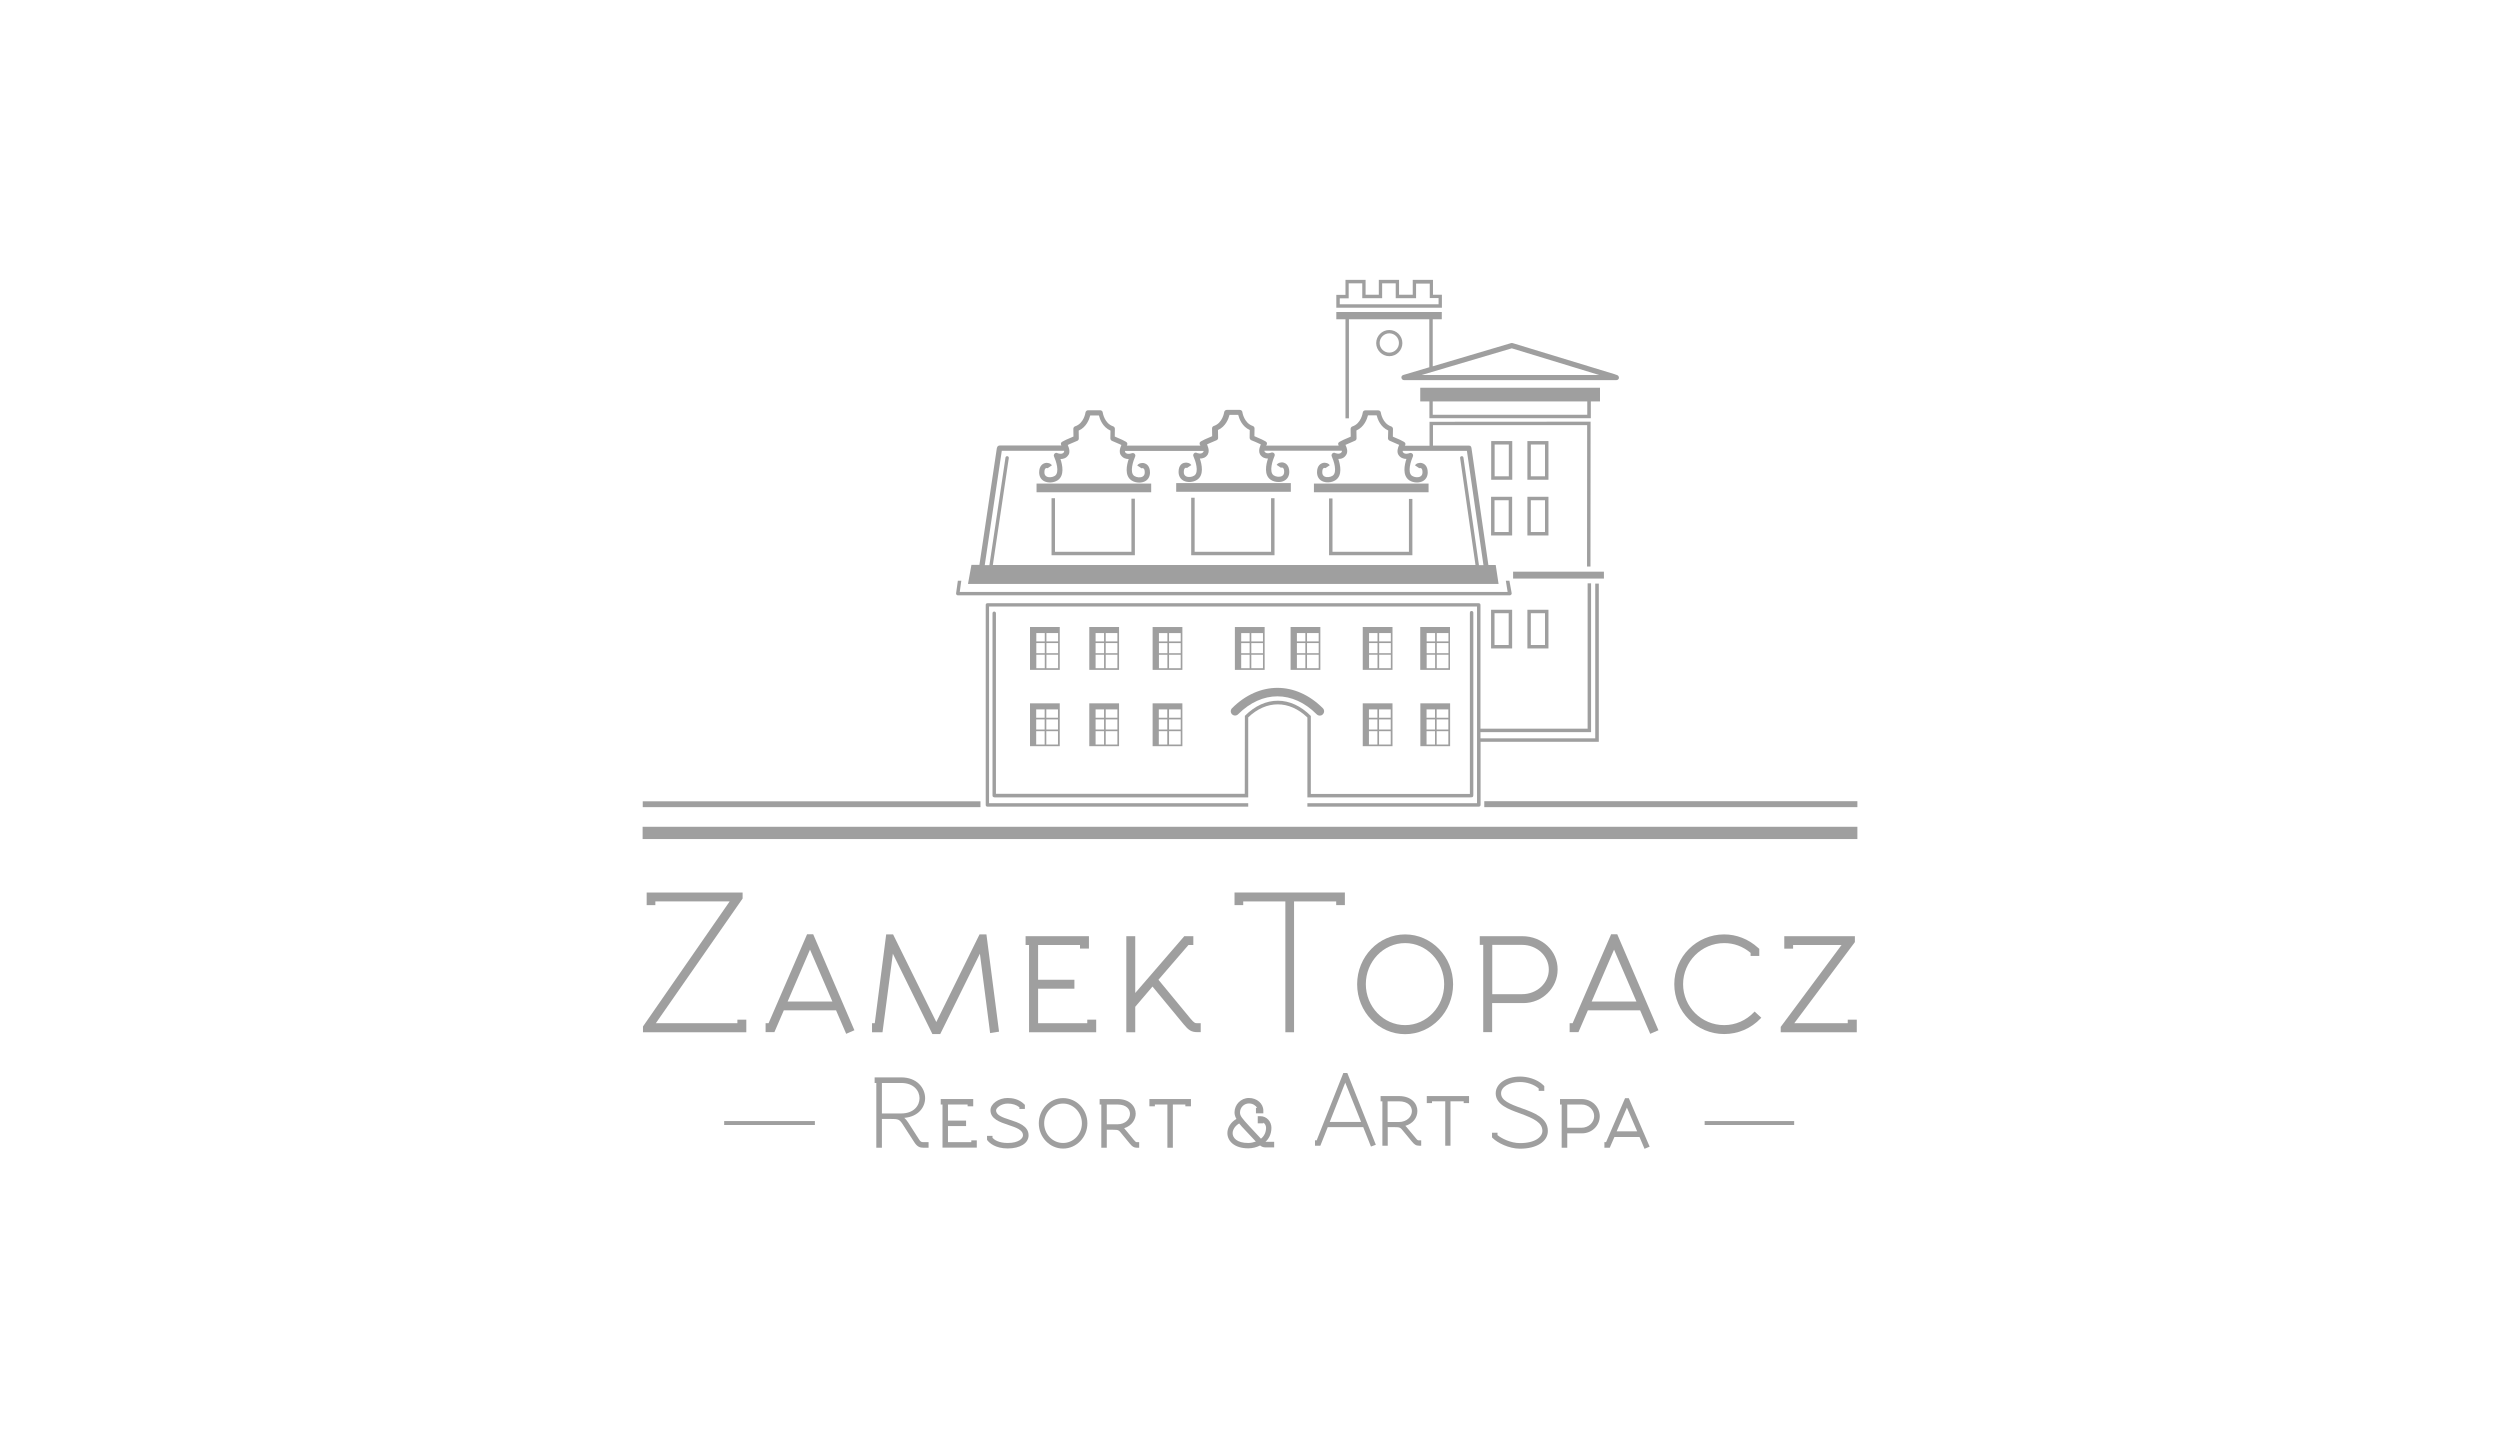 <?xml version="1.0" encoding="utf-8"?>
<!-- Generator: Adobe Illustrator 25.1.0, SVG Export Plug-In . SVG Version: 6.00 Build 0)  -->
<svg version="1.1" id="Warstwa_1" xmlns="http://www.w3.org/2000/svg" xmlns:xlink="http://www.w3.org/1999/xlink" x="0px" y="0px"
	 viewBox="0 0 210 120" style="enable-background:new 0 0 210 120;" xml:space="preserve">
<style type="text/css">
	.st0{fill:#9F9F9F;}
</style>
<g>
	<path class="st0" d="M99.99,85.55l-2.68-3.25l2.52-2.92h0.41v-0.74h-0.76l-4.12,4.77v-4.77h-0.75v8.07h0.75v-2.14l1.45-1.7
		l2.61,3.16c0.41,0.5,0.65,0.67,1.15,0.67h0.29v-0.75h-0.29C100.4,85.95,100.31,85.94,99.99,85.55"/>
	<polygon class="st0" points="103.7,76.03 104.43,76.03 104.43,75.72 107.97,75.72 107.97,86.71 108.7,86.71 108.7,75.72 
		112.24,75.72 112.24,76.03 112.97,76.03 112.97,74.97 103.7,74.97 	"/>
	<path class="st0" d="M118.03,78.49c-2.22,0-4.03,1.88-4.03,4.19c0,2.31,1.81,4.19,4.03,4.19c2.22,0,4.03-1.88,4.03-4.19
		C122.06,80.37,120.26,78.49,118.03,78.49 M118.03,86.11c-1.82,0-3.3-1.55-3.3-3.44c0-1.9,1.48-3.45,3.3-3.45
		c1.81,0,3.28,1.55,3.28,3.45C121.31,84.57,119.84,86.11,118.03,86.11"/>
	<path class="st0" d="M127.87,78.64h-3.57v0.73h0.29v7.33h0.75v-2.44h2.62c1.59,0,2.88-1.27,2.88-2.82
		C130.85,79.87,129.54,78.64,127.87,78.64 M127.86,83.51h-2.51v-4.14h2.51c1.24,0,2.24,0.93,2.24,2.07
		C130.1,82.59,129.09,83.51,127.86,83.51"/>
	<path class="st0" d="M135.33,78.49l-3.23,7.46h-0.25v0.75h0.74l0.79-1.83h4.39l0.85,1.97l0.69-0.3l-3.46-8.06H135.33z M133.7,84.13
		l1.88-4.36l1.88,4.36H133.7z"/>
	<path class="st0" d="M147.34,85.02c-0.67,0.7-1.56,1.09-2.51,1.09c-1.91,0-3.45-1.54-3.45-3.44c0-1.9,1.55-3.45,3.45-3.45
		c0.82,0,1.56,0.27,2.22,0.82v0.26h0.73v-0.6l-0.12-0.1c-0.79-0.72-1.8-1.11-2.83-1.11c-2.31,0-4.19,1.88-4.19,4.18
		c0,2.31,1.88,4.19,4.19,4.19c1.17,0,2.26-0.47,3.07-1.32l0.05-0.05l-0.56-0.52L147.34,85.02z"/>
	<polygon class="st0" points="155.21,85.65 155.21,85.95 150.72,85.95 155.8,79.15 155.81,79.13 155.81,78.64 149.88,78.64 
		149.88,79.69 150.62,79.69 150.62,79.38 154.69,79.38 149.58,86.26 149.58,86.71 155.97,86.71 155.97,85.65 	"/>
	<rect x="124.68" y="67.3" class="st0" width="31.34" height="0.5"/>
	<rect x="53.99" y="67.31" class="st0" width="28.37" height="0.49"/>
	<rect x="53.98" y="69.45" class="st0" width="102.04" height="1.03"/>
	<rect x="143.19" y="94.17" class="st0" width="7.52" height="0.33"/>
	<rect x="60.83" y="94.17" class="st0" width="7.62" height="0.33"/>
	<path class="st0" d="M77.18,95.68l-0.88-1.37c-0.12-0.19-0.23-0.32-0.34-0.41c1.2-0.1,1.75-0.91,1.75-1.65
		c0-0.87-0.69-1.75-2.01-1.75h-2.23v0.47h0.14v5.44h0.47v-2.42h0.67c0.75,0,0.81,0.02,1.16,0.58l0.88,1.36
		c0.25,0.4,0.48,0.48,0.79,0.48H78v-0.47h-0.43C77.39,95.94,77.32,95.91,77.18,95.68 M74.08,90.97h1.62c1.06,0,1.54,0.66,1.54,1.28
		c0,0.62-0.48,1.28-1.54,1.28h-1.62V90.97z"/>
	<polygon class="st0" points="81.59,95.94 79.63,95.94 79.63,94.59 81.15,94.59 81.15,94.13 79.63,94.13 79.63,92.78 81.28,92.78 
		81.28,92.93 81.75,92.93 81.75,92.32 79.02,92.32 79.02,92.78 79.17,92.78 79.17,96.4 82.05,96.4 82.05,95.79 81.59,95.79 	"/>
	<path class="st0" d="M84.82,94.06c-0.59-0.19-1.15-0.38-1.15-0.79c0-0.2,0.41-0.57,0.98-0.57c0.39,0,0.73,0.11,0.98,0.31v0.14h0.46
		v-0.34l-0.07-0.07c-0.43-0.42-0.98-0.51-1.38-0.51c-0.76,0-1.44,0.49-1.44,1.03c0,0.74,0.8,1,1.51,1.24
		c0.63,0.21,1.22,0.4,1.22,0.87c0,0.25-0.35,0.64-1.28,0.64c-0.75,0-1.12-0.26-1.28-0.43v-0.17h-0.46v0.33l0.04,0.06
		c0.16,0.2,0.65,0.67,1.7,0.67c1.04,0,1.75-0.44,1.75-1.1C86.4,94.58,85.56,94.3,84.82,94.06"/>
	<path class="st0" d="M89.3,92.24c-1.13,0-2.04,0.95-2.04,2.12c0,1.17,0.92,2.12,2.04,2.12c1.12,0,2.04-0.95,2.04-2.12
		C91.34,93.19,90.43,92.24,89.3,92.24 M89.3,96.01c-0.88,0-1.59-0.74-1.59-1.65c0-0.92,0.71-1.66,1.59-1.66
		c0.87,0,1.58,0.75,1.58,1.66C90.88,95.27,90.17,96.01,89.3,96.01"/>
	<path class="st0" d="M95.25,95.76l-0.62-0.75c-0.07-0.09-0.14-0.17-0.2-0.24c0.66-0.21,0.97-0.75,0.97-1.22
		c0-0.59-0.48-1.23-1.52-1.23h-1.51v0.46h0.14v3.63h0.46v-1.51h0.53c0.45,0,0.48,0.03,0.71,0.32l0.69,0.84
		c0.2,0.24,0.34,0.35,0.6,0.35h0.19v-0.47H95.5C95.41,95.94,95.39,95.92,95.25,95.76 M92.97,92.78h0.9c0.78,0,1.05,0.42,1.05,0.78
		c0,0.43-0.37,0.88-1.06,0.88h-0.89V92.78z"/>
	<polygon class="st0" points="96.55,92.93 97.01,92.93 97.01,92.78 98.06,92.78 98.06,96.41 98.52,96.41 98.52,92.78 99.57,92.78 
		99.57,92.93 100.04,92.93 100.04,92.32 96.55,92.32 	"/>
	<path class="st0" d="M106.8,94.73c0-0.53-0.41-0.97-0.92-0.97h-0.23v0.6h0.47V94.3c0.14,0.09,0.23,0.25,0.23,0.43
		c0,0.37-0.15,0.7-0.43,0.92l-0.95-1.02c-0.65-0.71-0.81-0.89-0.81-1.18c0-0.42,0.34-0.76,0.75-0.76c0.33,0,0.58,0.18,0.69,0.37
		h-0.1v0.46h0.62v-0.23c0-0.59-0.54-1.06-1.21-1.06c-0.67,0-1.21,0.55-1.21,1.21c0,0.19,0.05,0.36,0.16,0.55
		c-0.47,0.27-0.76,0.72-0.76,1.19c0,0.64,0.55,1.28,1.76,1.28c0.33,0,0.68-0.08,0.99-0.24c0.13,0.11,0.28,0.16,0.43,0.16h0.75v-0.47
		h-0.73C106.54,95.7,106.8,95.32,106.8,94.73 M104.09,94.37c0.13,0.16,0.3,0.36,0.52,0.58l0.88,0.94c-0.2,0.07-0.42,0.12-0.64,0.12
		c-0.96,0-1.31-0.44-1.31-0.82C103.54,94.89,103.75,94.57,104.09,94.37"/>
	<path class="st0" d="M127.87,93.11c-1.08-0.38-1.78-0.68-1.78-1.27c0-0.54,0.68-0.95,1.59-0.95c0.58,0,1.19,0.21,1.57,0.54v0.2
		h0.47v-0.39l-0.07-0.08c-0.55-0.54-1.4-0.73-1.96-0.73c-1.19,0-2.05,0.6-2.05,1.41c0,0.95,1.09,1.34,1.97,1.66l0.11,0.04
		c1.08,0.4,1.84,0.74,1.84,1.46c0,0.49-0.59,1.02-1.88,1.02c-0.79,0-1.56-0.4-1.89-0.67v-0.2h-0.46v0.39l0.07,0.07
		c0.37,0.37,1.33,0.88,2.28,0.88c1.4,0,2.34-0.6,2.34-1.49C130.02,93.88,128.83,93.46,127.87,93.11"/>
	<path class="st0" d="M132.85,92.32h-1.81v0.46h0.14v3.63h0.47V95.2h1.25c0.82,0,1.48-0.65,1.48-1.44
		C134.37,92.95,133.7,92.32,132.85,92.32 M131.65,92.78h1.2c0.59,0,1.06,0.44,1.06,0.97c0,0.54-0.47,0.98-1.06,0.98h-1.2V92.78z"/>
	<path class="st0" d="M136.51,92.24l-1.6,3.7h-0.14v0.47h0.45l0.39-0.9h2.11l0.42,0.99l0.43-0.18l-1.75-4.07H136.51z M137.52,95.03
		h-1.72l0.86-1.99L137.52,95.03z"/>
	<path class="st0" d="M125.64,47.46h-0.62c0-0.01,0-0.02,0-0.03l-1.42-9.82c-0.01-0.07-0.05-0.12-0.1-0.16c0,0-0.01,0-0.01,0
		c0,0-0.01,0-0.01,0c-0.01-0.01-0.02-0.01-0.03-0.01c-0.02,0-0.04-0.01-0.06-0.01c-0.05,0-0.1,0-0.14,0h-2.88v-1.72l12.95,0
		l-0.01,11.88h0.29l0.01-12.17l-13.53,0.01v2.01h-2.07c0.02-0.03,0.04-0.06,0.04-0.1c0.02-0.17,0.02-0.21-1.05-0.66l0.01-0.65
		c0-0.09-0.06-0.18-0.15-0.21c-0.74-0.25-0.87-1.15-0.87-1.16c-0.01-0.11-0.11-0.19-0.22-0.19h-1.09c-0.11,0-0.2,0.08-0.21,0.19
		c0,0.01-0.13,0.92-0.87,1.16c-0.09,0.03-0.15,0.12-0.15,0.21l0.01,0.65c-1.07,0.45-1.07,0.48-1.05,0.65
		c0.01,0.04,0.02,0.07,0.04,0.1h-6.1c0.04-0.03,0.06-0.08,0.07-0.13c0.02-0.17,0.02-0.21-1.05-0.66l0.01-0.65
		c0-0.1-0.06-0.18-0.15-0.21c-0.74-0.25-0.87-1.15-0.87-1.16c-0.01-0.11-0.11-0.19-0.22-0.19h-1.09c-0.11,0-0.2,0.08-0.22,0.19
		c0,0.01-0.13,0.92-0.87,1.16c-0.09,0.03-0.15,0.11-0.15,0.21l0.01,0.65c-1.07,0.45-1.07,0.48-1.05,0.66
		c0.01,0.05,0.03,0.1,0.07,0.13h-6.19c0.02-0.03,0.04-0.06,0.04-0.1c0.02-0.17,0.02-0.21-1.05-0.66l0.01-0.65
		c0-0.09-0.06-0.18-0.15-0.21c-0.74-0.25-0.87-1.15-0.87-1.16c-0.01-0.11-0.11-0.19-0.22-0.19H91.4c-0.11,0-0.2,0.08-0.22,0.19
		c0,0.01-0.13,0.92-0.87,1.16c-0.09,0.03-0.15,0.12-0.15,0.21l0.01,0.65c-1.07,0.45-1.07,0.48-1.05,0.65c0,0.04,0.02,0.07,0.04,0.1
		h-5.19c-0.06,0-0.12,0.03-0.15,0.06c-0.03,0.03-0.06,0.07-0.07,0.12c-0.01,0.02-0.02,0.05-0.02,0.07l-1.46,9.78h-0.67l-0.29,1.6
		h44.57L125.64,47.46z M124.23,47.46l-1.3-9.02c-0.01-0.08-0.08-0.13-0.16-0.12c-0.08,0.01-0.14,0.08-0.12,0.16l1.29,8.98H83.4
		l1.34-8.98c0.01-0.08-0.04-0.15-0.12-0.16c-0.08-0.01-0.15,0.04-0.16,0.12l-1.35,9.03h-0.39l1.43-9.6h5.24c0,0.04,0,0.07-0.01,0.1
		c-0.15,0.26-0.55,0.1-0.56,0.09c-0.08-0.04-0.18-0.02-0.24,0.05c-0.06,0.07-0.08,0.16-0.04,0.24c0.15,0.33,0.5,1.33,0.07,1.62
		c-0.2,0.13-0.51,0.16-0.69,0.06c-0.13-0.07-0.19-0.18-0.19-0.36c0-0.18,0.04-0.3,0.12-0.34c0.06-0.03,0.14-0.01,0.15,0l0.36-0.24
		c-0.1-0.17-0.36-0.25-0.59-0.19c-0.14,0.04-0.48,0.19-0.48,0.78c0,0.34,0.15,0.6,0.42,0.74c0.33,0.17,0.81,0.14,1.14-0.08
		c0.58-0.39,0.4-1.27,0.23-1.78c0.24,0,0.48-0.07,0.65-0.32c0.01-0.01,0.02-0.02,0.03-0.04c0.06-0.1,0.08-0.21,0.07-0.32
		c-0.01-0.18-0.07-0.35-0.11-0.43c0,0,0,0,0-0.01c-0.01-0.02-0.02-0.04-0.03-0.06c0.06-0.03,0.12-0.06,0.19-0.09
		c0.18-0.08,0.41-0.18,0.61-0.26c0.08-0.03,0.14-0.12,0.13-0.21l-0.01-0.65c0.65-0.29,0.89-0.95,0.97-1.27h0.73
		c0.08,0.33,0.32,0.98,0.97,1.27l-0.01,0.65c0,0.09,0.05,0.17,0.13,0.21c0.22,0.09,0.46,0.2,0.65,0.28c0.05,0.02,0.1,0.05,0.15,0.07
		c-0.01,0.02-0.02,0.04-0.03,0.06c0,0,0,0.01,0,0.01c-0.04,0.08-0.1,0.25-0.11,0.43c0,0.11,0.01,0.22,0.07,0.32
		c0.01,0.01,0.02,0.03,0.03,0.04c0.16,0.24,0.41,0.32,0.64,0.32h0.01c-0.17,0.51-0.36,1.39,0.23,1.79c0.19,0.13,0.43,0.19,0.66,0.19
		c0.17,0,0.34-0.04,0.48-0.11c0.27-0.14,0.42-0.41,0.42-0.74c0-0.58-0.33-0.74-0.48-0.78c-0.23-0.06-0.49,0.02-0.59,0.19l0.36,0.24
		c0.02-0.01,0.09-0.03,0.15,0c0.08,0.04,0.12,0.16,0.12,0.34c0,0.17-0.06,0.29-0.19,0.36c-0.19,0.1-0.49,0.07-0.69-0.06
		c-0.42-0.29-0.08-1.29,0.07-1.62c0.04-0.08,0.02-0.18-0.04-0.24c-0.06-0.06-0.16-0.08-0.24-0.05c0,0-0.4,0.17-0.56-0.09
		c-0.01-0.02-0.02-0.06-0.01-0.1h6.6c0,0.03,0,0.05-0.01,0.07c-0.16,0.26-0.55,0.1-0.56,0.09c-0.08-0.04-0.18-0.02-0.24,0.05
		c-0.06,0.07-0.08,0.16-0.04,0.24c0.15,0.33,0.5,1.33,0.07,1.62c-0.2,0.13-0.5,0.16-0.69,0.06c-0.13-0.07-0.19-0.18-0.19-0.36
		c0-0.18,0.04-0.3,0.12-0.34c0.06-0.03,0.14-0.01,0.15,0l0.36-0.24c-0.1-0.17-0.36-0.25-0.59-0.19C99.33,38.9,99,39.05,99,39.64
		c0,0.33,0.15,0.6,0.42,0.74c0.33,0.17,0.81,0.14,1.14-0.08c0.59-0.39,0.4-1.27,0.23-1.78c0.23,0,0.48-0.07,0.64-0.31
		c0.01-0.02,0.02-0.03,0.03-0.05c0.05-0.09,0.07-0.19,0.07-0.29c0-0.17-0.06-0.34-0.1-0.44c-0.01-0.01-0.01-0.02-0.01-0.03
		c-0.01-0.03-0.02-0.05-0.03-0.07c0.05-0.03,0.11-0.05,0.17-0.08c0.19-0.08,0.42-0.18,0.63-0.27c0.08-0.03,0.14-0.12,0.13-0.21
		l-0.01-0.65c0.65-0.29,0.89-0.95,0.97-1.27h0.73c0.08,0.32,0.32,0.98,0.97,1.27l-0.01,0.65c0,0.09,0.05,0.17,0.14,0.21
		c0.23,0.09,0.48,0.2,0.67,0.29c0.05,0.02,0.09,0.04,0.13,0.06c-0.01,0.02-0.02,0.04-0.03,0.07c0,0.01-0.01,0.02-0.01,0.03
		c-0.04,0.1-0.1,0.26-0.1,0.44c0,0.1,0.02,0.2,0.07,0.29c0.01,0.02,0.02,0.03,0.03,0.05c0.17,0.24,0.41,0.31,0.64,0.31
		c-0.17,0.51-0.35,1.39,0.23,1.78c0.19,0.13,0.43,0.19,0.66,0.19c0.17,0,0.34-0.03,0.48-0.11c0.27-0.14,0.42-0.41,0.42-0.74
		c0-0.58-0.33-0.74-0.47-0.78c-0.23-0.06-0.49,0.02-0.59,0.19l0.36,0.24c0.02-0.01,0.09-0.03,0.15,0c0.08,0.04,0.12,0.16,0.12,0.34
		c0,0.17-0.06,0.29-0.19,0.36c-0.19,0.1-0.49,0.07-0.69-0.06c-0.42-0.29-0.08-1.29,0.07-1.62c0.04-0.08,0.02-0.18-0.04-0.24
		c-0.06-0.06-0.16-0.08-0.24-0.05c0,0-0.4,0.17-0.56-0.09c-0.01-0.02-0.01-0.04-0.01-0.07h6.51c0,0.04,0,0.07-0.01,0.1
		c-0.16,0.26-0.55,0.1-0.56,0.09c-0.08-0.04-0.18-0.02-0.24,0.05c-0.06,0.07-0.08,0.16-0.04,0.24c0.15,0.33,0.5,1.33,0.07,1.62
		c-0.2,0.13-0.5,0.16-0.69,0.06c-0.12-0.07-0.18-0.18-0.18-0.36c0-0.18,0.04-0.3,0.12-0.34c0.06-0.03,0.13-0.01,0.15,0l0.36-0.24
		c-0.1-0.17-0.36-0.25-0.59-0.19c-0.14,0.04-0.48,0.19-0.48,0.78c0,0.34,0.15,0.6,0.42,0.74c0.33,0.17,0.81,0.14,1.14-0.08
		c0.59-0.39,0.4-1.27,0.23-1.78c0.25,0.01,0.51-0.08,0.67-0.36c0.16-0.26,0.03-0.61-0.04-0.75c-0.01-0.03-0.02-0.05-0.03-0.07
		c0.2-0.09,0.52-0.23,0.8-0.35c0.08-0.03,0.14-0.12,0.13-0.21l-0.01-0.65c0.65-0.29,0.89-0.95,0.97-1.27h0.73
		c0.08,0.33,0.32,0.98,0.97,1.27l-0.02,0.65c0,0.09,0.05,0.17,0.14,0.21c0.28,0.12,0.6,0.26,0.8,0.35
		c-0.01,0.02-0.02,0.05-0.03,0.07c-0.06,0.14-0.19,0.49-0.04,0.75c0.16,0.27,0.43,0.36,0.67,0.36h0.01
		c-0.17,0.51-0.35,1.39,0.23,1.79c0.19,0.13,0.43,0.19,0.66,0.19c0.17,0,0.34-0.04,0.48-0.11c0.27-0.14,0.42-0.41,0.42-0.74
		c0-0.58-0.33-0.74-0.48-0.78c-0.23-0.06-0.49,0.02-0.59,0.19c0,0,0.36,0.24,0.36,0.24c0.02-0.01,0.09-0.03,0.15,0
		c0.08,0.04,0.12,0.16,0.12,0.34c0,0.17-0.06,0.29-0.19,0.36c-0.19,0.1-0.49,0.07-0.69-0.06c-0.42-0.29-0.08-1.29,0.07-1.62
		c0.04-0.08,0.02-0.18-0.04-0.24c-0.06-0.06-0.16-0.08-0.24-0.05c0,0-0.4,0.17-0.56-0.09c-0.01-0.02-0.02-0.06-0.01-0.1h5.39
		l1.39,9.6H124.23z"/>
	<path class="st0" d="M126.95,49.94c0.03-0.03,0.04-0.08,0.03-0.12l-0.19-1.04l-0.3,0l0.15,0.94l-46.02,0l0.13-0.94h-0.29
		l-0.15,1.06c-0.01,0.04,0.01,0.08,0.04,0.12c0.03,0.03,0.07,0.05,0.11,0.05l46.37,0C126.88,50,126.92,49.98,126.95,49.94"/>
	<path class="st0" d="M109.82,60.27l0,6.71h13.62c0.2-0.01,0.32,0.03,0.32-0.21V51.47c0-0.08-0.06-0.15-0.15-0.15
		c-0.08,0-0.14,0.06-0.14,0.15v15.22h-13.36l0-6.55c-1.68-1.7-3.85-1.71-5.54-0.01l-0.01,6.55h-20.9V51.52
		c0-0.08-0.06-0.15-0.15-0.15c-0.08,0-0.14,0.06-0.14,0.15v15.31c0,0.08,0.06,0.14,0.14,0.14c0.01,0,0.02,0.01,0.03,0.01h21.31
		v-6.72C106.37,58.8,108.3,58.8,109.82,60.27"/>
	<path class="st0" d="M103.49,60c0.14,0.14,0.37,0.14,0.51,0c2.01-2.01,4.6-2.01,6.6,0c0.07,0.07,0.16,0.11,0.26,0.11
		s0.19-0.03,0.26-0.11c0.14-0.14,0.14-0.37,0-0.51c-2.28-2.28-5.35-2.28-7.63,0C103.35,59.63,103.35,59.86,103.49,60"/>
	<path class="st0" d="M127.03,37.05h-1.77v3.25h1.77V37.05z M126.74,40.01h-1.19v-2.67h1.19V40.01z"/>
	<path class="st0" d="M130.07,37.05h-1.77v3.25h1.77V37.05z M129.78,40.01h-1.19v-2.67h1.19V40.01z"/>
	<path class="st0" d="M125.25,44.98h1.77v-3.25h-1.77V44.98z M125.54,42.02h1.19v2.67h-1.19V42.02z"/>
	<path class="st0" d="M128.3,44.98h1.77v-3.25h-1.77V44.98z M128.59,42.02h1.19v2.67h-1.19V42.02z"/>
	<path class="st0" d="M125.25,54.47h1.77v-3.25h-1.77V54.47z M125.54,51.51h1.19v2.67h-1.19V51.51z"/>
	<path class="st0" d="M128.3,54.47h1.77v-3.25h-1.77V54.47z M129.78,54.18h-1.19v-2.67h1.19V54.18z"/>
	<path class="st0" d="M134,62.02h-9.64v-0.52h9.29v-12.5h-0.29v12.21h-9V50.81c0-0.08-0.06-0.14-0.15-0.14H82.94
		c-0.08,0-0.14,0.06-0.14,0.14v16.81c0,0.08,0.06,0.14,0.14,0.14h21.91v-0.29H83.08V50.95h40.99v16.52h-14.25v0.29h14.4
		c0.08,0,0.15-0.06,0.15-0.14v-5.31h9.93V49.02H134V62.02z"/>
	<rect x="127.1" y="48.02" class="st0" width="7.63" height="0.58"/>
	<path class="st0" d="M135.84,31.51l-0.22-0.08l-8.56-2.61c-0.04-0.01-0.09-0.01-0.13,0l-6.58,1.95v-3.95h0.76v-0.61h-8.86v0.61
		h0.77v8.32h0.29v-8.32h6.75v4.03l-2.19,0.65c-0.1,0.03-0.17,0.13-0.15,0.24c0.02,0.11,0.11,0.19,0.21,0.19h17.85
		c0.11,0,0.2-0.08,0.21-0.18C136,31.65,135.94,31.54,135.84,31.51 M119.42,31.5l7.57-2.24l7.34,2.24H119.42z"/>
	<path class="st0" d="M89.02,56.2v-3.53h-2.5v3.6h2.5V56.2z M87.76,56.13h-0.71V55h0.71V56.13z M87.76,54.87h-0.71v-0.85h0.71V54.87
		z M87.76,53.88h-0.71v-0.7h0.71V53.88z M88.88,56.13h-0.98V55h0.98V56.13z M88.88,54.87h-0.98v-0.85h0.98V54.87z M88.88,53.88
		h-0.98v-0.7h0.98V53.88z"/>
	<path class="st0" d="M86.52,62.68h2.5v-0.07v-3.53h-2.5V62.68z M87.89,59.59h0.98v0.7h-0.98V59.59z M87.89,60.43h0.98v0.85h-0.98
		V60.43z M87.89,61.42h0.98v1.12h-0.98V61.42z M87.04,59.59h0.71v0.7h-0.71V59.59z M87.04,60.43h0.71v0.85h-0.71V60.43z
		 M87.04,61.42h0.71v1.12h-0.71V61.42z"/>
	<path class="st0" d="M94,52.67h-2.5v3.6H94V56.2V52.67z M92.74,56.13h-0.71V55h0.71V56.13z M92.74,54.87h-0.71v-0.85h0.71V54.87z
		 M92.74,53.88h-0.71v-0.7h0.71V53.88z M93.86,56.13h-0.98V55h0.98V56.13z M93.86,54.87h-0.98v-0.85h0.98V54.87z M93.86,53.88h-0.98
		v-0.7h0.98V53.88z"/>
	<path class="st0" d="M91.51,62.68H94v-0.07v-3.53h-2.5V62.68z M92.88,59.59h0.98v0.7h-0.98V59.59z M92.88,60.43h0.98v0.85h-0.98
		V60.43z M92.88,61.42h0.98v1.12h-0.98V61.42z M92.03,59.59h0.71v0.7h-0.71V59.59z M92.03,60.43h0.71v0.85h-0.71V60.43z
		 M92.03,61.42h0.71v1.12h-0.71V61.42z"/>
	<path class="st0" d="M99.32,56.2v-3.53h-2.5v3.6h2.5V56.2z M98.06,56.13h-0.71V55h0.71V56.13z M98.06,54.87h-0.71v-0.85h0.71V54.87
		z M98.06,53.88h-0.71v-0.7h0.71V53.88z M99.18,56.13H98.2V55h0.98V56.13z M99.18,54.87H98.2v-0.85h0.98V54.87z M99.18,53.88H98.2
		v-0.7h0.98V53.88z"/>
	<path class="st0" d="M96.82,62.68h2.5v-0.07v-3.53h-2.5V62.68z M98.2,59.59h0.98v0.7H98.2V59.59z M98.2,60.43h0.98v0.85H98.2V60.43
		z M98.2,61.42h0.98v1.12H98.2V61.42z M97.34,59.59h0.71v0.7h-0.71V59.59z M97.34,60.43h0.71v0.85h-0.71V60.43z M97.34,61.42h0.71
		v1.12h-0.71V61.42z"/>
	<path class="st0" d="M116.97,56.2v-3.53h-2.5v3.6h2.5V56.2z M115.71,56.13h-0.71V55h0.71V56.13z M115.71,54.87h-0.71v-0.85h0.71
		V54.87z M115.71,53.88h-0.71v-0.7h0.71V53.88z M116.83,56.13h-0.98V55h0.98V56.13z M116.83,54.87h-0.98v-0.85h0.98V54.87z
		 M116.83,53.88h-0.98v-0.7h0.98V53.88z"/>
	<path class="st0" d="M114.47,62.68h2.5v-0.07v-3.53h-2.5V62.68z M115.84,59.59h0.98v0.7h-0.98V59.59z M115.84,60.43h0.98v0.85
		h-0.98V60.43z M115.84,61.42h0.98v1.12h-0.98V61.42z M114.99,59.59h0.71v0.7h-0.71V59.59z M114.99,60.43h0.71v0.85h-0.71V60.43z
		 M114.99,61.42h0.71v1.12h-0.71V61.42z"/>
	<path class="st0" d="M121.8,56.2v-3.53h-2.5v3.6h2.5V56.2z M120.55,56.13h-0.71V55h0.71V56.13z M120.55,54.87h-0.71v-0.85h0.71
		V54.87z M120.55,53.88h-0.71v-0.7h0.71V53.88z M121.67,56.13h-0.98V55h0.98V56.13z M121.67,54.87h-0.98v-0.85h0.98V54.87z
		 M121.67,53.88h-0.98v-0.7h0.98V53.88z"/>
	<path class="st0" d="M106.23,52.67h-2.5v3.6h2.5V56.2V52.67z M104.97,56.13h-0.71V55h0.71V56.13z M104.97,54.87h-0.71v-0.85h0.71
		V54.87z M104.97,53.88h-0.71v-0.7h0.71V53.88z M106.09,56.13h-0.98V55h0.98V56.13z M106.09,54.87h-0.98v-0.85h0.98V54.87z
		 M106.09,53.88h-0.98v-0.7h0.98V53.88z"/>
	<path class="st0" d="M110.91,52.67h-2.5v3.6h2.5V56.2V52.67z M109.65,56.13h-0.71V55h0.71V56.13z M109.65,54.87h-0.71v-0.85h0.71
		V54.87z M109.65,53.88h-0.71v-0.7h0.71V53.88z M110.77,56.13h-0.98V55h0.98V56.13z M110.77,54.87h-0.98v-0.85h0.98V54.87z
		 M110.77,53.88h-0.98v-0.7h0.98V53.88z"/>
	<path class="st0" d="M119.31,62.68h2.5v-0.07v-3.53h-2.5V62.68z M120.68,59.59h0.98v0.7h-0.98V59.59z M120.68,60.43h0.98v0.85
		h-0.98V60.43z M120.68,61.42h0.98v1.12h-0.98V61.42z M119.83,59.59h0.71v0.7h-0.71V59.59z M119.83,60.43h0.71v0.85h-0.71V60.43z
		 M119.83,61.42h0.71v1.12h-0.71V61.42z"/>
	<rect x="98.8" y="40.58" class="st0" width="9.63" height="0.73"/>
	<polygon class="st0" points="106.77,46.35 100.35,46.35 100.35,41.81 100.06,41.81 100.06,46.64 107.06,46.64 107.06,41.85 
		106.77,41.85 	"/>
	<rect x="87.07" y="40.62" class="st0" width="9.63" height="0.73"/>
	<polygon class="st0" points="95.04,46.35 88.62,46.35 88.62,41.85 88.33,41.85 88.33,46.64 95.33,46.64 95.33,41.89 95.04,41.89 	
		"/>
	<rect x="110.37" y="40.62" class="st0" width="9.63" height="0.73"/>
	<polygon class="st0" points="118.35,46.35 111.93,46.35 111.93,41.87 111.64,41.87 111.64,46.64 118.64,46.64 118.64,41.91 
		118.35,41.91 	"/>
	<path class="st0" d="M116.7,29.92c0.61,0,1.1-0.49,1.1-1.1c0-0.61-0.49-1.1-1.1-1.1c-0.61,0-1.1,0.5-1.1,1.1
		C115.6,29.42,116.1,29.92,116.7,29.92 M116.7,28c0.45,0,0.81,0.36,0.81,0.81c0,0.45-0.36,0.81-0.81,0.81
		c-0.45,0-0.81-0.37-0.81-0.81C115.89,28.37,116.26,28,116.7,28"/>
	<path class="st0" d="M133.63,35.13v-1.41h0.77v-1.15h-15.1v1.15h0.77v1.41H133.63z M120.35,33.72h12.98v1.12h-12.98V33.72z"/>
	<path class="st0" d="M121.12,24.76h-0.75v-1.25h-1.7v1.25h-1.15v-1.25h-1.7v1.25h-1.11v-1.25h-1.69v1.26l-0.77,0v1.08l8.87,0V24.76
		z M120.83,25.56h-8.29v-0.5h0.75V23.8h1.14v1.25h1.67V23.8h1.14v1.25h1.71v-1.23h1.15v1.22h0.74V25.56z"/>
	<path class="st0" d="M113.17,90.13h-0.33l-2.24,5.66h-0.14v0.45h0.45l0.62-1.56h2.98l0.65,1.63l0.41-0.15l-2.38-5.99L113.17,90.13z
		 M114.33,94.24h-2.63l1.3-3.3L114.33,94.24z"/>
	<path class="st0" d="M118.92,95.6l-0.64-0.77c-0.09-0.11-0.16-0.2-0.23-0.26c0.62-0.18,1.01-0.66,1.01-1.25
		c0-0.6-0.48-1.25-1.55-1.25h-1.54v0.44h0.15v3.73h0.45v-1.56h0.56c0.47,0,0.5,0.03,0.75,0.34l0.71,0.86
		c0.2,0.24,0.34,0.36,0.61,0.36h0.18v-0.45h-0.18C119.09,95.79,119.06,95.77,118.92,95.6 M116.56,92.51h0.94
		c0.81,0,1.1,0.44,1.1,0.82c0,0.44-0.39,0.92-1.11,0.92h-0.93V92.51z"/>
	<polygon class="st0" points="119.85,92.07 119.85,92.66 120.29,92.66 120.29,92.51 121.4,92.51 121.4,96.24 121.84,96.24 
		121.84,92.51 122.95,92.51 122.95,92.66 123.4,92.66 123.4,92.07 	"/>
	<polygon class="st0" points="61.94,85.95 55.09,85.95 62.37,75.49 62.38,75.47 62.38,74.97 54.32,74.97 54.32,76.03 55.05,76.03 
		55.05,75.72 61.29,75.72 54.02,86.21 54.01,86.23 54.01,86.71 62.69,86.71 62.69,85.65 61.94,85.65 	"/>
	<path class="st0" d="M67.79,78.49l-3.23,7.46h-0.25v0.75h0.74l0.79-1.83h4.39l0.85,1.97l0.69-0.3l-3.46-8.06H67.79z M66.16,84.13
		l1.88-4.36l1.88,4.36H66.16z"/>
	<polygon class="st0" points="82.28,78.49 78.65,85.85 75.04,78.53 75.02,78.49 74.44,78.49 73.48,85.95 73.25,85.95 73.25,86.71 
		74.13,86.71 75,80.11 78.32,86.86 78.98,86.86 82.31,80.11 83.17,86.78 83.92,86.66 82.86,78.49 	"/>
	<polygon class="st0" points="91.33,85.95 87.2,85.95 87.2,83.05 90.25,83.05 90.25,82.3 87.2,82.3 87.2,79.38 90.72,79.38 
		90.72,79.68 91.47,79.68 91.47,78.64 86.15,78.64 86.15,79.38 86.44,79.38 86.44,86.71 92.08,86.71 92.08,85.65 91.33,85.65 	"/>
</g>
</svg>
